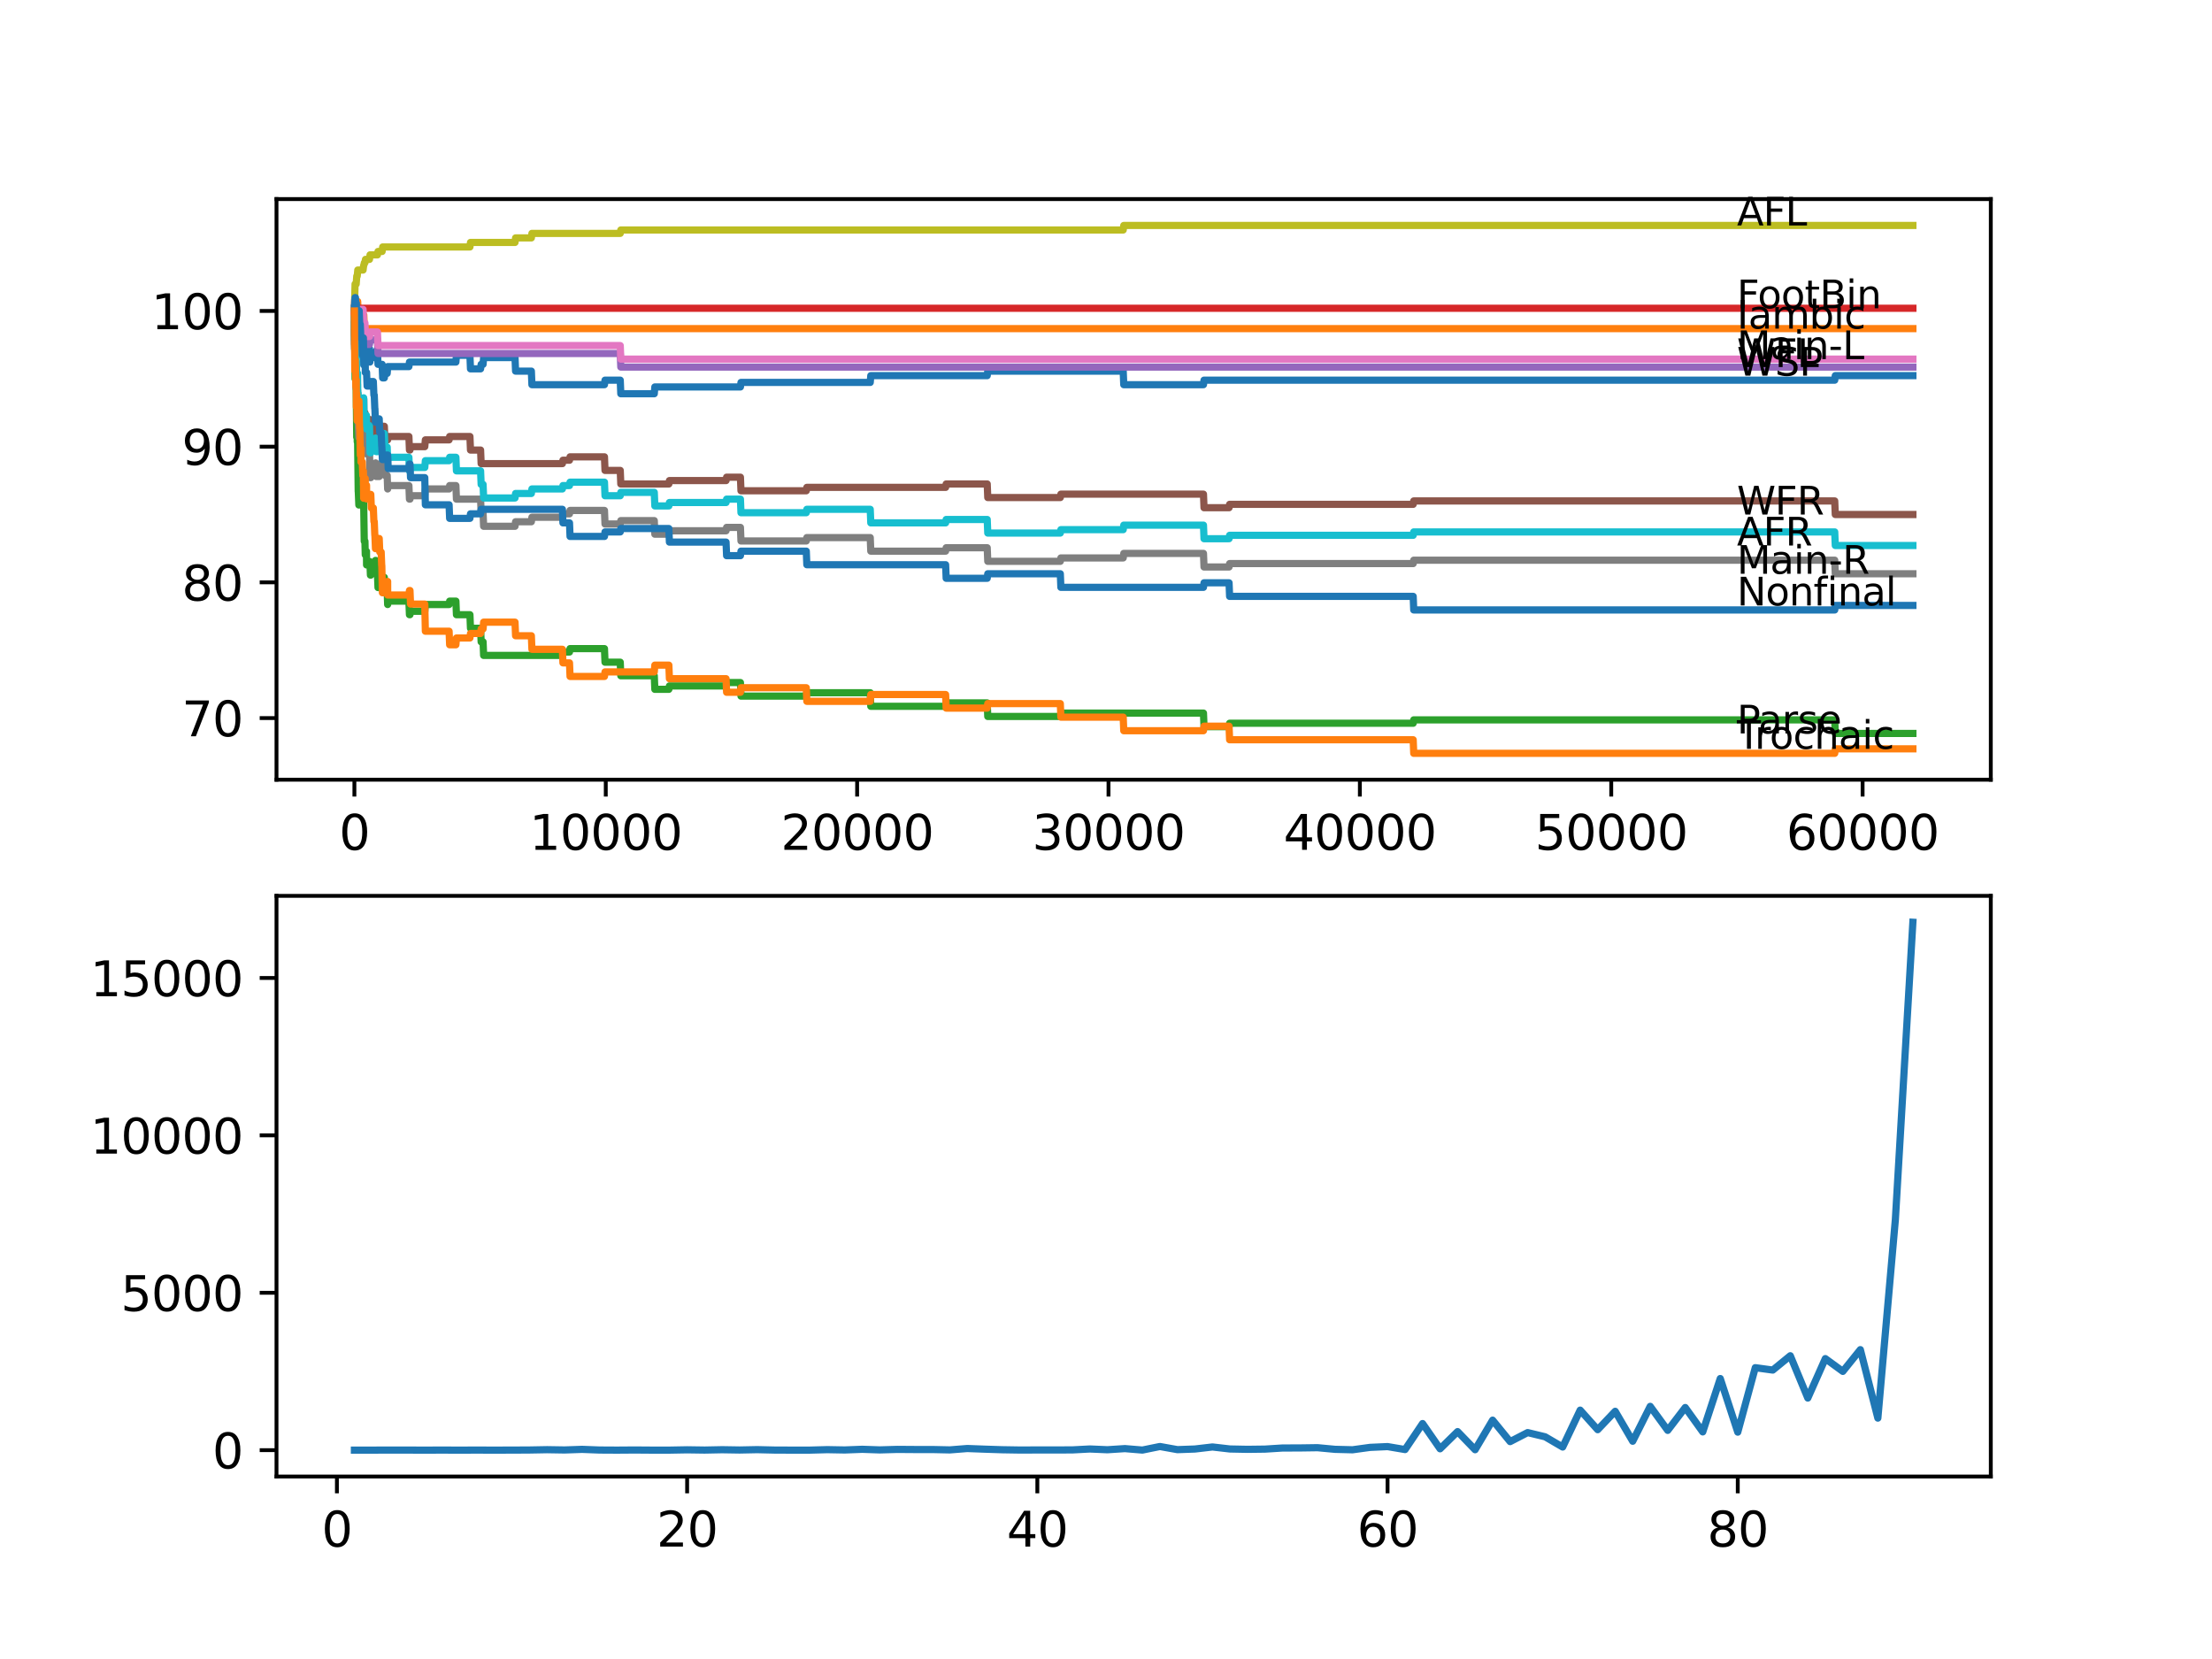 <?xml version="1.0" encoding="utf-8" standalone="no"?>
<!DOCTYPE svg PUBLIC "-//W3C//DTD SVG 1.1//EN"
  "http://www.w3.org/Graphics/SVG/1.1/DTD/svg11.dtd">
<svg xmlns:xlink="http://www.w3.org/1999/xlink" width="460.8pt" height="345.6pt" viewBox="0 0 460.8 345.6" xmlns="http://www.w3.org/2000/svg" version="1.1">
 <defs>
  <style type="text/css">*{stroke-linejoin: round; stroke-linecap: butt}</style>
 </defs>
 <g id="figure_1">
  <g id="patch_1">
   <path d="M 0 345.6 
L 460.8 345.6 
L 460.8 0 
L 0 0 
z
" style="fill: #ffffff"/>
  </g>
  <g id="axes_1">
   <g id="patch_2">
    <path d="M 57.6 162.432 
L 414.72 162.432 
L 414.72 41.472 
L 57.6 41.472 
z
" style="fill: #ffffff"/>
   </g>
   <g id="matplotlib.axis_1">
    <g id="xtick_1">
     <g id="line2d_1">
      <defs>
       <path id="m9d26e13365" d="M 0 0 
L 0 3.5 
" style="stroke: #000000; stroke-width: 0.8"/>
      </defs>
      <g>
       <use xlink:href="#m9d26e13365" x="73.827" y="162.432" style="stroke: #000000; stroke-width: 0.8"/>
      </g>
     </g>
     <g id="text_1">
      <!-- 0 -->
      <g transform="translate(70.646 177.03)scale(0.1 -0.1)">
       <defs>
        <path id="DejaVuSans-30" d="M 2034 4250 
Q 1547 4250 1301 3770 
Q 1056 3291 1056 2328 
Q 1056 1369 1301 889 
Q 1547 409 2034 409 
Q 2525 409 2770 889 
Q 3016 1369 3016 2328 
Q 3016 3291 2770 3770 
Q 2525 4250 2034 4250 
z
M 2034 4750 
Q 2819 4750 3233 4129 
Q 3647 3509 3647 2328 
Q 3647 1150 3233 529 
Q 2819 -91 2034 -91 
Q 1250 -91 836 529 
Q 422 1150 422 2328 
Q 422 3509 836 4129 
Q 1250 4750 2034 4750 
z
" transform="scale(0.016)"/>
       </defs>
       <use xlink:href="#DejaVuSans-30"/>
      </g>
     </g>
    </g>
    <g id="xtick_2">
     <g id="line2d_2">
      <g>
       <use xlink:href="#m9d26e13365" x="126.192" y="162.432" style="stroke: #000000; stroke-width: 0.8"/>
      </g>
     </g>
     <g id="text_2">
      <!-- 10000 -->
      <g transform="translate(110.286 177.03)scale(0.1 -0.1)">
       <defs>
        <path id="DejaVuSans-31" d="M 794 531 
L 1825 531 
L 1825 4091 
L 703 3866 
L 703 4441 
L 1819 4666 
L 2450 4666 
L 2450 531 
L 3481 531 
L 3481 0 
L 794 0 
L 794 531 
z
" transform="scale(0.016)"/>
       </defs>
       <use xlink:href="#DejaVuSans-31"/>
       <use xlink:href="#DejaVuSans-30" x="63.623"/>
       <use xlink:href="#DejaVuSans-30" x="127.246"/>
       <use xlink:href="#DejaVuSans-30" x="190.869"/>
       <use xlink:href="#DejaVuSans-30" x="254.492"/>
      </g>
     </g>
    </g>
    <g id="xtick_3">
     <g id="line2d_3">
      <g>
       <use xlink:href="#m9d26e13365" x="178.556" y="162.432" style="stroke: #000000; stroke-width: 0.8"/>
      </g>
     </g>
     <g id="text_3">
      <!-- 20000 -->
      <g transform="translate(162.65 177.03)scale(0.1 -0.1)">
       <defs>
        <path id="DejaVuSans-32" d="M 1228 531 
L 3431 531 
L 3431 0 
L 469 0 
L 469 531 
Q 828 903 1448 1529 
Q 2069 2156 2228 2338 
Q 2531 2678 2651 2914 
Q 2772 3150 2772 3378 
Q 2772 3750 2511 3984 
Q 2250 4219 1831 4219 
Q 1534 4219 1204 4116 
Q 875 4013 500 3803 
L 500 4441 
Q 881 4594 1212 4672 
Q 1544 4750 1819 4750 
Q 2544 4750 2975 4387 
Q 3406 4025 3406 3419 
Q 3406 3131 3298 2873 
Q 3191 2616 2906 2266 
Q 2828 2175 2409 1742 
Q 1991 1309 1228 531 
z
" transform="scale(0.016)"/>
       </defs>
       <use xlink:href="#DejaVuSans-32"/>
       <use xlink:href="#DejaVuSans-30" x="63.623"/>
       <use xlink:href="#DejaVuSans-30" x="127.246"/>
       <use xlink:href="#DejaVuSans-30" x="190.869"/>
       <use xlink:href="#DejaVuSans-30" x="254.492"/>
      </g>
     </g>
    </g>
    <g id="xtick_4">
     <g id="line2d_4">
      <g>
       <use xlink:href="#m9d26e13365" x="230.921" y="162.432" style="stroke: #000000; stroke-width: 0.8"/>
      </g>
     </g>
     <g id="text_4">
      <!-- 30000 -->
      <g transform="translate(215.015 177.03)scale(0.1 -0.1)">
       <defs>
        <path id="DejaVuSans-33" d="M 2597 2516 
Q 3050 2419 3304 2112 
Q 3559 1806 3559 1356 
Q 3559 666 3084 287 
Q 2609 -91 1734 -91 
Q 1441 -91 1130 -33 
Q 819 25 488 141 
L 488 750 
Q 750 597 1062 519 
Q 1375 441 1716 441 
Q 2309 441 2620 675 
Q 2931 909 2931 1356 
Q 2931 1769 2642 2001 
Q 2353 2234 1838 2234 
L 1294 2234 
L 1294 2753 
L 1863 2753 
Q 2328 2753 2575 2939 
Q 2822 3125 2822 3475 
Q 2822 3834 2567 4026 
Q 2313 4219 1838 4219 
Q 1578 4219 1281 4162 
Q 984 4106 628 3988 
L 628 4550 
Q 988 4650 1302 4700 
Q 1616 4750 1894 4750 
Q 2613 4750 3031 4423 
Q 3450 4097 3450 3541 
Q 3450 3153 3228 2886 
Q 3006 2619 2597 2516 
z
" transform="scale(0.016)"/>
       </defs>
       <use xlink:href="#DejaVuSans-33"/>
       <use xlink:href="#DejaVuSans-30" x="63.623"/>
       <use xlink:href="#DejaVuSans-30" x="127.246"/>
       <use xlink:href="#DejaVuSans-30" x="190.869"/>
       <use xlink:href="#DejaVuSans-30" x="254.492"/>
      </g>
     </g>
    </g>
    <g id="xtick_5">
     <g id="line2d_5">
      <g>
       <use xlink:href="#m9d26e13365" x="283.285" y="162.432" style="stroke: #000000; stroke-width: 0.8"/>
      </g>
     </g>
     <g id="text_5">
      <!-- 40000 -->
      <g transform="translate(267.379 177.03)scale(0.1 -0.1)">
       <defs>
        <path id="DejaVuSans-34" d="M 2419 4116 
L 825 1625 
L 2419 1625 
L 2419 4116 
z
M 2253 4666 
L 3047 4666 
L 3047 1625 
L 3713 1625 
L 3713 1100 
L 3047 1100 
L 3047 0 
L 2419 0 
L 2419 1100 
L 313 1100 
L 313 1709 
L 2253 4666 
z
" transform="scale(0.016)"/>
       </defs>
       <use xlink:href="#DejaVuSans-34"/>
       <use xlink:href="#DejaVuSans-30" x="63.623"/>
       <use xlink:href="#DejaVuSans-30" x="127.246"/>
       <use xlink:href="#DejaVuSans-30" x="190.869"/>
       <use xlink:href="#DejaVuSans-30" x="254.492"/>
      </g>
     </g>
    </g>
    <g id="xtick_6">
     <g id="line2d_6">
      <g>
       <use xlink:href="#m9d26e13365" x="335.65" y="162.432" style="stroke: #000000; stroke-width: 0.8"/>
      </g>
     </g>
     <g id="text_6">
      <!-- 50000 -->
      <g transform="translate(319.744 177.03)scale(0.1 -0.1)">
       <defs>
        <path id="DejaVuSans-35" d="M 691 4666 
L 3169 4666 
L 3169 4134 
L 1269 4134 
L 1269 2991 
Q 1406 3038 1543 3061 
Q 1681 3084 1819 3084 
Q 2600 3084 3056 2656 
Q 3513 2228 3513 1497 
Q 3513 744 3044 326 
Q 2575 -91 1722 -91 
Q 1428 -91 1123 -41 
Q 819 9 494 109 
L 494 744 
Q 775 591 1075 516 
Q 1375 441 1709 441 
Q 2250 441 2565 725 
Q 2881 1009 2881 1497 
Q 2881 1984 2565 2268 
Q 2250 2553 1709 2553 
Q 1456 2553 1204 2497 
Q 953 2441 691 2322 
L 691 4666 
z
" transform="scale(0.016)"/>
       </defs>
       <use xlink:href="#DejaVuSans-35"/>
       <use xlink:href="#DejaVuSans-30" x="63.623"/>
       <use xlink:href="#DejaVuSans-30" x="127.246"/>
       <use xlink:href="#DejaVuSans-30" x="190.869"/>
       <use xlink:href="#DejaVuSans-30" x="254.492"/>
      </g>
     </g>
    </g>
    <g id="xtick_7">
     <g id="line2d_7">
      <g>
       <use xlink:href="#m9d26e13365" x="388.014" y="162.432" style="stroke: #000000; stroke-width: 0.8"/>
      </g>
     </g>
     <g id="text_7">
      <!-- 60000 -->
      <g transform="translate(372.108 177.03)scale(0.1 -0.1)">
       <defs>
        <path id="DejaVuSans-36" d="M 2113 2584 
Q 1688 2584 1439 2293 
Q 1191 2003 1191 1497 
Q 1191 994 1439 701 
Q 1688 409 2113 409 
Q 2538 409 2786 701 
Q 3034 994 3034 1497 
Q 3034 2003 2786 2293 
Q 2538 2584 2113 2584 
z
M 3366 4563 
L 3366 3988 
Q 3128 4100 2886 4159 
Q 2644 4219 2406 4219 
Q 1781 4219 1451 3797 
Q 1122 3375 1075 2522 
Q 1259 2794 1537 2939 
Q 1816 3084 2150 3084 
Q 2853 3084 3261 2657 
Q 3669 2231 3669 1497 
Q 3669 778 3244 343 
Q 2819 -91 2113 -91 
Q 1303 -91 875 529 
Q 447 1150 447 2328 
Q 447 3434 972 4092 
Q 1497 4750 2381 4750 
Q 2619 4750 2861 4703 
Q 3103 4656 3366 4563 
z
" transform="scale(0.016)"/>
       </defs>
       <use xlink:href="#DejaVuSans-36"/>
       <use xlink:href="#DejaVuSans-30" x="63.623"/>
       <use xlink:href="#DejaVuSans-30" x="127.246"/>
       <use xlink:href="#DejaVuSans-30" x="190.869"/>
       <use xlink:href="#DejaVuSans-30" x="254.492"/>
      </g>
     </g>
    </g>
   </g>
   <g id="matplotlib.axis_2">
    <g id="ytick_1">
     <g id="line2d_8">
      <defs>
       <path id="m02f43bfd29" d="M 0 0 
L -3.5 0 
" style="stroke: #000000; stroke-width: 0.8"/>
      </defs>
      <g>
       <use xlink:href="#m02f43bfd29" x="57.6" y="149.584" style="stroke: #000000; stroke-width: 0.8"/>
      </g>
     </g>
     <g id="text_8">
      <!-- 70 -->
      <g transform="translate(37.875 153.383)scale(0.1 -0.1)">
       <defs>
        <path id="DejaVuSans-37" d="M 525 4666 
L 3525 4666 
L 3525 4397 
L 1831 0 
L 1172 0 
L 2766 4134 
L 525 4134 
L 525 4666 
z
" transform="scale(0.016)"/>
       </defs>
       <use xlink:href="#DejaVuSans-37"/>
       <use xlink:href="#DejaVuSans-30" x="63.623"/>
      </g>
     </g>
    </g>
    <g id="ytick_2">
     <g id="line2d_9">
      <g>
       <use xlink:href="#m02f43bfd29" x="57.6" y="121.316" style="stroke: #000000; stroke-width: 0.8"/>
      </g>
     </g>
     <g id="text_9">
      <!-- 80 -->
      <g transform="translate(37.875 125.115)scale(0.1 -0.1)">
       <defs>
        <path id="DejaVuSans-38" d="M 2034 2216 
Q 1584 2216 1326 1975 
Q 1069 1734 1069 1313 
Q 1069 891 1326 650 
Q 1584 409 2034 409 
Q 2484 409 2743 651 
Q 3003 894 3003 1313 
Q 3003 1734 2745 1975 
Q 2488 2216 2034 2216 
z
M 1403 2484 
Q 997 2584 770 2862 
Q 544 3141 544 3541 
Q 544 4100 942 4425 
Q 1341 4750 2034 4750 
Q 2731 4750 3128 4425 
Q 3525 4100 3525 3541 
Q 3525 3141 3298 2862 
Q 3072 2584 2669 2484 
Q 3125 2378 3379 2068 
Q 3634 1759 3634 1313 
Q 3634 634 3220 271 
Q 2806 -91 2034 -91 
Q 1263 -91 848 271 
Q 434 634 434 1313 
Q 434 1759 690 2068 
Q 947 2378 1403 2484 
z
M 1172 3481 
Q 1172 3119 1398 2916 
Q 1625 2713 2034 2713 
Q 2441 2713 2670 2916 
Q 2900 3119 2900 3481 
Q 2900 3844 2670 4047 
Q 2441 4250 2034 4250 
Q 1625 4250 1398 4047 
Q 1172 3844 1172 3481 
z
" transform="scale(0.016)"/>
       </defs>
       <use xlink:href="#DejaVuSans-38"/>
       <use xlink:href="#DejaVuSans-30" x="63.623"/>
      </g>
     </g>
    </g>
    <g id="ytick_3">
     <g id="line2d_10">
      <g>
       <use xlink:href="#m02f43bfd29" x="57.6" y="93.047" style="stroke: #000000; stroke-width: 0.8"/>
      </g>
     </g>
     <g id="text_10">
      <!-- 90 -->
      <g transform="translate(37.875 96.847)scale(0.1 -0.1)">
       <defs>
        <path id="DejaVuSans-39" d="M 703 97 
L 703 672 
Q 941 559 1184 500 
Q 1428 441 1663 441 
Q 2288 441 2617 861 
Q 2947 1281 2994 2138 
Q 2813 1869 2534 1725 
Q 2256 1581 1919 1581 
Q 1219 1581 811 2004 
Q 403 2428 403 3163 
Q 403 3881 828 4315 
Q 1253 4750 1959 4750 
Q 2769 4750 3195 4129 
Q 3622 3509 3622 2328 
Q 3622 1225 3098 567 
Q 2575 -91 1691 -91 
Q 1453 -91 1209 -44 
Q 966 3 703 97 
z
M 1959 2075 
Q 2384 2075 2632 2365 
Q 2881 2656 2881 3163 
Q 2881 3666 2632 3958 
Q 2384 4250 1959 4250 
Q 1534 4250 1286 3958 
Q 1038 3666 1038 3163 
Q 1038 2656 1286 2365 
Q 1534 2075 1959 2075 
z
" transform="scale(0.016)"/>
       </defs>
       <use xlink:href="#DejaVuSans-39"/>
       <use xlink:href="#DejaVuSans-30" x="63.623"/>
      </g>
     </g>
    </g>
    <g id="ytick_4">
     <g id="line2d_11">
      <g>
       <use xlink:href="#m02f43bfd29" x="57.6" y="64.779" style="stroke: #000000; stroke-width: 0.8"/>
      </g>
     </g>
     <g id="text_11">
      <!-- 100 -->
      <g transform="translate(31.512 68.578)scale(0.1 -0.1)">
       <use xlink:href="#DejaVuSans-31"/>
       <use xlink:href="#DejaVuSans-30" x="63.623"/>
       <use xlink:href="#DejaVuSans-30" x="127.246"/>
      </g>
     </g>
    </g>
   </g>
   <g id="line2d_12">
    <path d="M 73.833 64.214 
L 73.88 72.694 
L 73.948 68.925 
L 74.178 68.925 
L 74.199 67.512 
L 74.21 73.165 
L 74.278 71.187 
L 74.299 71.187 
L 74.414 69.773 
L 74.519 74.014 
L 74.529 72.6 
L 74.608 72.6 
L 74.728 69.773 
L 75.158 69.773 
L 75.273 68.36 
L 75.634 68.36 
L 75.749 71.187 
L 75.755 71.187 
L 75.786 69.773 
L 75.791 72.6 
L 75.864 71.187 
L 76.022 71.187 
L 76.137 74.014 
L 76.346 74.014 
L 76.461 72.6 
L 76.969 72.6 
L 77.053 75.427 
L 77.079 74.485 
L 78.273 74.485 
L 78.388 73.071 
L 78.629 73.071 
L 78.745 75.898 
L 79.603 75.898 
L 79.718 78.725 
L 80.064 78.725 
L 80.179 77.783 
L 80.656 77.783 
L 80.771 76.369 
L 85.18 76.369 
L 85.295 75.427 
L 94.972 75.427 
L 95.087 74.014 
L 97.894 74.014 
L 98.009 76.84 
L 100.114 76.84 
L 100.23 75.898 
L 100.633 75.898 
L 100.748 74.485 
L 107.288 74.485 
L 107.404 77.311 
L 110.692 77.311 
L 110.807 80.138 
L 125.92 80.138 
L 126.035 79.196 
L 129.208 79.196 
L 129.323 82.023 
L 136.298 82.023 
L 136.414 80.609 
L 154.244 80.609 
L 154.359 79.667 
L 181.285 79.667 
L 181.4 78.254 
L 205.655 78.254 
L 205.77 77.311 
L 233.984 77.311 
L 234.099 80.138 
L 250.704 80.138 
L 250.819 79.196 
L 382.207 79.196 
L 382.322 78.254 
L 398.487 78.254 
L 398.487 78.254 
" clip-path="url(#p31ee7866e3)" style="fill: none; stroke: #1f77b4; stroke-width: 1.5; stroke-linecap: square"/>
   </g>
   <g id="line2d_13">
    <path d="M 73.833 64.779 
L 73.838 64.779 
L 73.854 64.214 
L 73.869 69.867 
L 73.937 65.627 
L 74.016 65.627 
L 74.131 62.8 
L 74.513 62.8 
L 74.629 65.627 
L 75.786 65.627 
L 75.901 68.454 
L 398.487 68.454 
L 398.487 68.454 
" clip-path="url(#p31ee7866e3)" style="fill: none; stroke: #ff7f0e; stroke-width: 1.5; stroke-linecap: square"/>
   </g>
   <g id="line2d_14">
    <path d="M 73.833 64.779 
L 73.838 64.779 
L 73.974 78.913 
L 74.047 78.913 
L 74.163 78.207 
L 74.178 78.207 
L 74.309 91.069 
L 74.314 91.069 
L 74.414 89.184 
L 74.419 92.011 
L 74.498 92.011 
L 74.623 102.376 
L 74.639 102.376 
L 74.754 105.203 
L 74.781 105.203 
L 74.896 103.554 
L 74.948 103.554 
L 75.063 101.905 
L 75.158 101.905 
L 75.199 104.732 
L 75.268 103.789 
L 75.472 103.789 
L 75.587 102.847 
L 75.634 102.847 
L 75.702 105.674 
L 75.744 104.261 
L 75.755 104.261 
L 75.88 112.741 
L 76.022 112.741 
L 76.09 115.568 
L 76.132 114.861 
L 76.346 114.861 
L 76.362 117.688 
L 76.456 116.981 
L 77.053 116.981 
L 77.168 119.808 
L 77.242 119.808 
L 77.357 118.866 
L 77.771 118.866 
L 77.886 118.159 
L 77.964 118.159 
L 78.079 117.452 
L 78.1 117.452 
L 78.216 116.746 
L 78.273 116.746 
L 78.388 119.573 
L 78.629 119.573 
L 78.745 122.399 
L 78.996 122.399 
L 79.111 121.693 
L 79.404 121.693 
L 79.52 120.986 
L 79.54 120.986 
L 79.656 120.279 
L 80.064 120.279 
L 80.179 123.106 
L 80.656 123.106 
L 80.755 125.933 
L 80.766 125.226 
L 85.18 125.226 
L 85.295 128.053 
L 85.405 128.053 
L 85.52 127.346 
L 88.49 127.346 
L 88.61 125.933 
L 93.553 125.933 
L 93.668 125.226 
L 94.972 125.226 
L 95.087 128.053 
L 97.894 128.053 
L 98.009 130.88 
L 100.114 130.88 
L 100.23 133.707 
L 100.633 133.707 
L 100.748 136.534 
L 117.154 136.534 
L 117.269 135.827 
L 118.636 135.827 
L 118.751 135.12 
L 125.92 135.12 
L 126.035 137.947 
L 129.208 137.947 
L 129.323 140.774 
L 136.298 140.774 
L 136.414 143.601 
L 139.335 143.601 
L 139.451 142.894 
L 151.248 142.894 
L 151.364 142.187 
L 154.244 142.187 
L 154.359 145.014 
L 167.963 145.014 
L 168.078 144.307 
L 181.285 144.307 
L 181.4 147.134 
L 196.989 147.134 
L 197.104 146.427 
L 205.655 146.427 
L 205.77 149.254 
L 220.883 149.254 
L 220.998 148.548 
L 250.704 148.548 
L 250.819 151.374 
L 256.035 151.374 
L 256.15 150.668 
L 294.392 150.668 
L 294.507 149.961 
L 382.207 149.961 
L 382.322 152.788 
L 398.487 152.788 
L 398.487 152.788 
" clip-path="url(#p31ee7866e3)" style="fill: none; stroke: #2ca02c; stroke-width: 1.5; stroke-linecap: square"/>
   </g>
   <g id="line2d_15">
    <path d="M 73.833 64.779 
L 74.231 64.779 
L 74.346 64.214 
L 398.487 64.214 
L 398.487 64.214 
" clip-path="url(#p31ee7866e3)" style="fill: none; stroke: #d62728; stroke-width: 1.5; stroke-linecap: square"/>
   </g>
   <g id="line2d_16">
    <path d="M 73.833 64.214 
L 73.864 64.214 
L 73.869 67.041 
L 73.974 66.098 
L 75.634 66.098 
L 75.749 68.925 
L 76.022 68.925 
L 76.137 71.752 
L 76.969 71.752 
L 77.085 70.81 
L 78.629 70.81 
L 78.745 73.637 
L 129.208 73.637 
L 129.323 76.463 
L 398.487 76.463 
L 398.487 76.463 
" clip-path="url(#p31ee7866e3)" style="fill: none; stroke: #9467bd; stroke-width: 1.5; stroke-linecap: square"/>
   </g>
   <g id="line2d_17">
    <path d="M 73.833 67.606 
L 73.838 67.606 
L 73.964 76.087 
L 74.047 76.087 
L 74.163 75.38 
L 74.199 75.38 
L 74.236 81.033 
L 74.314 80.327 
L 74.414 80.327 
L 74.534 85.98 
L 74.822 85.98 
L 74.938 85.274 
L 75.053 85.274 
L 75.168 84.567 
L 75.702 84.567 
L 75.786 83.154 
L 75.791 85.98 
L 75.802 85.98 
L 76.022 85.98 
L 76.09 88.807 
L 76.132 88.101 
L 76.362 88.101 
L 76.477 87.394 
L 77.053 87.394 
L 77.168 90.221 
L 77.771 90.221 
L 77.886 89.514 
L 77.964 89.514 
L 78.079 88.807 
L 78.1 88.807 
L 78.216 88.101 
L 78.629 88.101 
L 78.745 90.927 
L 78.996 90.927 
L 79.111 90.221 
L 79.404 90.221 
L 79.52 89.514 
L 79.54 89.514 
L 79.656 88.807 
L 80.064 88.807 
L 80.179 91.634 
L 80.755 91.634 
L 80.871 90.927 
L 85.18 90.927 
L 85.295 93.754 
L 85.405 93.754 
L 85.52 93.047 
L 88.49 93.047 
L 88.61 91.634 
L 93.553 91.634 
L 93.668 90.927 
L 97.894 90.927 
L 98.009 93.754 
L 100.114 93.754 
L 100.23 96.581 
L 117.154 96.581 
L 117.269 95.874 
L 118.636 95.874 
L 118.751 95.168 
L 125.92 95.168 
L 126.035 97.994 
L 129.208 97.994 
L 129.323 100.821 
L 139.335 100.821 
L 139.451 100.115 
L 151.248 100.115 
L 151.364 99.408 
L 154.244 99.408 
L 154.359 102.235 
L 167.963 102.235 
L 168.078 101.528 
L 196.989 101.528 
L 197.104 100.821 
L 205.655 100.821 
L 205.77 103.648 
L 220.883 103.648 
L 220.998 102.941 
L 250.704 102.941 
L 250.819 105.768 
L 256.035 105.768 
L 256.15 105.062 
L 294.392 105.062 
L 294.507 104.355 
L 382.207 104.355 
L 382.322 107.182 
L 398.487 107.182 
L 398.487 107.182 
" clip-path="url(#p31ee7866e3)" style="fill: none; stroke: #8c564b; stroke-width: 1.5; stroke-linecap: square"/>
   </g>
   <g id="line2d_18">
    <path d="M 73.833 64.214 
L 73.864 62.565 
L 73.869 65.392 
L 73.937 64.449 
L 75.634 64.449 
L 75.749 67.276 
L 76.022 67.276 
L 76.137 70.103 
L 76.969 70.103 
L 77.085 69.161 
L 78.629 69.161 
L 78.745 71.988 
L 129.208 71.988 
L 129.323 74.814 
L 398.487 74.814 
L 398.487 74.814 
" clip-path="url(#p31ee7866e3)" style="fill: none; stroke: #e377c2; stroke-width: 1.5; stroke-linecap: square"/>
   </g>
   <g id="line2d_19">
    <path d="M 73.833 67.606 
L 73.838 67.606 
L 73.854 67.041 
L 73.875 71.752 
L 73.906 71.752 
L 73.911 71.752 
L 74.032 77.406 
L 74.047 77.406 
L 74.163 76.699 
L 74.178 76.699 
L 74.294 80.374 
L 74.299 80.374 
L 74.314 83.201 
L 74.409 81.316 
L 74.498 81.316 
L 74.618 88.289 
L 74.639 88.289 
L 74.754 91.116 
L 74.781 91.116 
L 74.896 89.467 
L 74.948 89.467 
L 75.063 87.818 
L 75.158 87.818 
L 75.199 90.645 
L 75.268 89.702 
L 75.472 89.702 
L 75.587 88.76 
L 75.702 88.76 
L 75.755 87.347 
L 75.76 90.174 
L 75.807 89.608 
L 75.828 89.608 
L 75.943 92.435 
L 76.09 92.435 
L 76.205 91.728 
L 76.346 91.728 
L 76.362 94.555 
L 76.456 93.848 
L 76.969 93.848 
L 77.09 99.502 
L 77.242 99.502 
L 77.357 98.56 
L 77.771 98.56 
L 77.886 97.853 
L 77.964 97.853 
L 78.079 97.146 
L 78.1 97.146 
L 78.216 96.44 
L 78.273 96.44 
L 78.388 99.267 
L 78.996 99.267 
L 79.111 98.56 
L 79.404 98.56 
L 79.52 97.853 
L 79.54 97.853 
L 79.661 96.204 
L 80.064 96.204 
L 80.179 99.031 
L 80.656 99.031 
L 80.755 101.858 
L 80.766 101.151 
L 85.18 101.151 
L 85.295 103.978 
L 85.405 103.978 
L 85.52 103.271 
L 88.49 103.271 
L 88.61 101.858 
L 93.553 101.858 
L 93.668 101.151 
L 94.972 101.151 
L 95.087 103.978 
L 100.114 103.978 
L 100.23 106.805 
L 100.633 106.805 
L 100.748 109.632 
L 107.288 109.632 
L 107.404 108.689 
L 110.692 108.689 
L 110.807 107.747 
L 117.154 107.747 
L 117.269 107.04 
L 118.636 107.04 
L 118.751 106.334 
L 125.92 106.334 
L 126.035 109.16 
L 129.208 109.16 
L 129.323 108.454 
L 136.298 108.454 
L 136.414 111.281 
L 139.335 111.281 
L 139.451 110.574 
L 151.248 110.574 
L 151.364 109.867 
L 154.244 109.867 
L 154.359 112.694 
L 167.963 112.694 
L 168.078 111.987 
L 181.285 111.987 
L 181.4 114.814 
L 196.989 114.814 
L 197.104 114.107 
L 205.655 114.107 
L 205.77 116.934 
L 220.883 116.934 
L 220.998 116.227 
L 233.984 116.227 
L 234.099 115.285 
L 250.704 115.285 
L 250.819 118.112 
L 256.035 118.112 
L 256.15 117.405 
L 294.392 117.405 
L 294.507 116.699 
L 382.207 116.699 
L 382.322 119.525 
L 398.487 119.525 
L 398.487 119.525 
" clip-path="url(#p31ee7866e3)" style="fill: none; stroke: #7f7f7f; stroke-width: 1.5; stroke-linecap: square"/>
   </g>
   <g id="line2d_20">
    <path d="M 73.833 64.214 
L 73.969 59.173 
L 74.199 59.173 
L 74.32 57.524 
L 74.414 57.524 
L 74.534 56.252 
L 75.634 56.252 
L 75.749 55.309 
L 75.786 55.309 
L 75.901 54.744 
L 76.022 54.744 
L 76.137 54.037 
L 76.969 54.037 
L 77.085 53.095 
L 78.629 53.095 
L 78.745 52.388 
L 79.603 52.388 
L 79.718 51.446 
L 97.894 51.446 
L 98.009 50.504 
L 107.288 50.504 
L 107.404 49.561 
L 110.692 49.561 
L 110.807 48.619 
L 129.208 48.619 
L 129.323 47.912 
L 233.984 47.912 
L 234.099 46.97 
L 398.487 46.97 
L 398.487 46.97 
" clip-path="url(#p31ee7866e3)" style="fill: none; stroke: #bcbd22; stroke-width: 1.5; stroke-linecap: square"/>
   </g>
   <g id="line2d_21">
    <path d="M 73.833 67.606 
L 73.854 66.098 
L 73.875 70.81 
L 73.911 69.867 
L 74.032 75.521 
L 74.047 75.521 
L 74.163 74.814 
L 74.178 74.814 
L 74.199 77.641 
L 74.241 74.72 
L 74.294 77.547 
L 74.299 77.547 
L 74.314 80.374 
L 74.409 78.489 
L 74.414 78.489 
L 74.498 77.783 
L 74.503 80.609 
L 74.508 80.609 
L 74.513 80.609 
L 74.519 80.044 
L 74.524 82.871 
L 74.608 81.929 
L 74.728 87.582 
L 74.781 87.582 
L 74.896 85.933 
L 74.948 85.933 
L 75.063 84.284 
L 75.158 84.284 
L 75.199 87.111 
L 75.268 86.169 
L 75.472 86.169 
L 75.587 85.227 
L 75.634 85.227 
L 75.755 82.871 
L 75.875 87.959 
L 76.022 87.959 
L 76.142 86.546 
L 76.346 86.546 
L 76.362 89.373 
L 76.456 88.666 
L 76.969 88.666 
L 77.09 94.32 
L 77.242 94.32 
L 77.357 93.377 
L 77.771 93.377 
L 77.886 92.671 
L 77.964 92.671 
L 78.079 91.964 
L 78.1 91.964 
L 78.216 91.257 
L 78.273 91.257 
L 78.388 94.084 
L 78.629 94.084 
L 78.745 93.377 
L 78.996 93.377 
L 79.111 92.671 
L 79.404 92.671 
L 79.52 91.964 
L 79.54 91.964 
L 79.661 90.315 
L 80.064 90.315 
L 80.179 93.142 
L 80.656 93.142 
L 80.755 95.969 
L 80.766 95.262 
L 85.18 95.262 
L 85.295 98.089 
L 85.405 98.089 
L 85.52 97.382 
L 88.49 97.382 
L 88.61 95.969 
L 93.553 95.969 
L 93.668 95.262 
L 94.972 95.262 
L 95.087 98.089 
L 100.114 98.089 
L 100.23 100.915 
L 100.633 100.915 
L 100.748 103.742 
L 107.288 103.742 
L 107.404 102.8 
L 110.692 102.8 
L 110.807 101.858 
L 117.154 101.858 
L 117.269 101.151 
L 118.636 101.151 
L 118.751 100.444 
L 125.92 100.444 
L 126.035 103.271 
L 129.208 103.271 
L 129.323 102.564 
L 136.298 102.564 
L 136.414 105.391 
L 139.335 105.391 
L 139.451 104.685 
L 151.248 104.685 
L 151.364 103.978 
L 154.244 103.978 
L 154.359 106.805 
L 167.963 106.805 
L 168.078 106.098 
L 181.285 106.098 
L 181.4 108.925 
L 196.989 108.925 
L 197.104 108.218 
L 205.655 108.218 
L 205.77 111.045 
L 220.883 111.045 
L 220.998 110.338 
L 233.984 110.338 
L 234.099 109.396 
L 250.704 109.396 
L 250.819 112.223 
L 256.035 112.223 
L 256.15 111.516 
L 294.392 111.516 
L 294.507 110.809 
L 382.207 110.809 
L 382.322 113.636 
L 398.487 113.636 
L 398.487 113.636 
" clip-path="url(#p31ee7866e3)" style="fill: none; stroke: #17becf; stroke-width: 1.5; stroke-linecap: square"/>
   </g>
   <g id="line2d_22">
    <path d="M 73.833 64.214 
L 73.838 64.214 
L 73.969 61.999 
L 74.047 61.999 
L 74.163 64.826 
L 74.199 64.826 
L 74.236 63.177 
L 74.241 66.004 
L 74.299 66.004 
L 74.414 66.004 
L 74.534 64.732 
L 74.822 64.732 
L 74.938 67.559 
L 75.053 67.559 
L 75.168 70.386 
L 75.702 70.386 
L 75.786 76.039 
L 75.823 75.474 
L 76.022 75.474 
L 76.09 74.767 
L 76.095 77.594 
L 76.116 77.594 
L 76.362 77.594 
L 76.477 80.421 
L 77.053 80.421 
L 77.168 79.479 
L 77.771 79.479 
L 77.886 82.306 
L 77.964 82.306 
L 78.079 85.132 
L 78.1 85.132 
L 78.216 87.959 
L 78.629 87.959 
L 78.745 87.252 
L 78.996 87.252 
L 79.111 90.079 
L 79.404 90.079 
L 79.52 92.906 
L 79.54 92.906 
L 79.656 95.733 
L 80.064 95.733 
L 80.179 94.791 
L 80.755 94.791 
L 80.871 97.618 
L 85.18 97.618 
L 85.295 96.675 
L 85.405 96.675 
L 85.52 99.502 
L 88.49 99.502 
L 88.61 105.156 
L 93.553 105.156 
L 93.668 107.983 
L 97.894 107.983 
L 98.009 107.04 
L 100.114 107.04 
L 100.23 106.098 
L 117.154 106.098 
L 117.269 108.925 
L 118.636 108.925 
L 118.751 111.752 
L 125.92 111.752 
L 126.035 110.809 
L 129.208 110.809 
L 129.323 110.103 
L 139.335 110.103 
L 139.451 112.93 
L 151.248 112.93 
L 151.364 115.756 
L 154.244 115.756 
L 154.359 114.814 
L 167.963 114.814 
L 168.078 117.641 
L 196.989 117.641 
L 197.104 120.468 
L 205.655 120.468 
L 205.77 119.525 
L 220.883 119.525 
L 220.998 122.352 
L 250.704 122.352 
L 250.819 121.41 
L 256.035 121.41 
L 256.15 124.237 
L 294.392 124.237 
L 294.507 127.064 
L 382.207 127.064 
L 382.322 126.121 
L 398.487 126.121 
L 398.487 126.121 
" clip-path="url(#p31ee7866e3)" style="fill: none; stroke: #1f77b4; stroke-width: 1.5; stroke-linecap: square"/>
   </g>
   <g id="line2d_23">
    <path d="M 73.833 64.779 
L 73.911 77.264 
L 73.958 74.909 
L 74.016 74.909 
L 74.136 80.562 
L 74.178 80.562 
L 74.231 79.149 
L 74.241 84.803 
L 74.278 83.389 
L 74.299 83.389 
L 74.314 81.976 
L 74.393 87.629 
L 74.414 87.629 
L 74.524 83.531 
L 74.534 86.357 
L 74.608 86.357 
L 74.728 83.531 
L 74.781 83.531 
L 74.901 89.184 
L 74.948 89.184 
L 75.069 94.838 
L 75.158 94.838 
L 75.199 93.424 
L 75.205 96.251 
L 75.262 96.251 
L 75.472 96.251 
L 75.587 99.078 
L 75.634 99.078 
L 75.702 98.136 
L 75.707 100.963 
L 75.723 100.963 
L 75.755 103.789 
L 75.833 100.397 
L 76.022 100.397 
L 76.09 99.691 
L 76.095 102.517 
L 76.116 102.517 
L 76.346 102.517 
L 76.362 101.104 
L 76.367 103.931 
L 76.451 103.931 
L 77.053 103.931 
L 77.168 102.989 
L 77.242 102.989 
L 77.357 105.815 
L 77.771 105.815 
L 77.886 108.642 
L 77.964 108.642 
L 78.079 111.469 
L 78.1 111.469 
L 78.216 114.296 
L 78.273 114.296 
L 78.388 112.882 
L 78.629 112.882 
L 78.745 112.176 
L 78.996 112.176 
L 79.111 115.003 
L 79.404 115.003 
L 79.52 117.829 
L 79.54 117.829 
L 79.661 123.483 
L 80.064 123.483 
L 80.179 122.541 
L 80.656 122.541 
L 80.755 121.127 
L 80.761 123.954 
L 85.18 123.954 
L 85.295 123.012 
L 85.405 123.012 
L 85.52 125.839 
L 88.49 125.839 
L 88.61 131.492 
L 93.553 131.492 
L 93.668 134.319 
L 94.972 134.319 
L 95.087 132.906 
L 97.894 132.906 
L 98.009 131.963 
L 100.114 131.963 
L 100.23 131.021 
L 100.633 131.021 
L 100.748 129.608 
L 107.288 129.608 
L 107.404 132.435 
L 110.692 132.435 
L 110.807 135.261 
L 117.154 135.261 
L 117.269 138.088 
L 118.636 138.088 
L 118.751 140.915 
L 125.92 140.915 
L 126.035 139.973 
L 136.298 139.973 
L 136.414 138.559 
L 139.335 138.559 
L 139.451 141.386 
L 151.248 141.386 
L 151.364 144.213 
L 154.244 144.213 
L 154.359 143.271 
L 167.963 143.271 
L 168.078 146.098 
L 181.285 146.098 
L 181.4 144.684 
L 196.989 144.684 
L 197.104 147.511 
L 205.655 147.511 
L 205.77 146.569 
L 220.883 146.569 
L 220.998 149.396 
L 233.984 149.396 
L 234.099 152.222 
L 250.704 152.222 
L 250.819 151.28 
L 256.035 151.28 
L 256.15 154.107 
L 294.392 154.107 
L 294.507 156.934 
L 382.207 156.934 
L 382.322 155.992 
L 398.487 155.992 
L 398.487 155.992 
" clip-path="url(#p31ee7866e3)" style="fill: none; stroke: #ff7f0e; stroke-width: 1.5; stroke-linecap: square"/>
   </g>
   <g id="patch_3">
    <path d="M 57.6 162.432 
L 57.6 41.472 
" style="fill: none; stroke: #000000; stroke-width: 0.8; stroke-linejoin: miter; stroke-linecap: square"/>
   </g>
   <g id="patch_4">
    <path d="M 414.72 162.432 
L 414.72 41.472 
" style="fill: none; stroke: #000000; stroke-width: 0.8; stroke-linejoin: miter; stroke-linecap: square"/>
   </g>
   <g id="patch_5">
    <path d="M 57.6 162.432 
L 414.72 162.432 
" style="fill: none; stroke: #000000; stroke-width: 0.8; stroke-linejoin: miter; stroke-linecap: square"/>
   </g>
   <g id="patch_6">
    <path d="M 57.6 41.472 
L 414.72 41.472 
" style="fill: none; stroke: #000000; stroke-width: 0.8; stroke-linejoin: miter; stroke-linecap: square"/>
   </g>
   <g id="text_12">
    <!-- WSP -->
    <g transform="translate(361.832 78.254)scale(0.08 -0.08)">
     <defs>
      <path id="DejaVuSans-57" d="M 213 4666 
L 850 4666 
L 1831 722 
L 2809 4666 
L 3519 4666 
L 4500 722 
L 5478 4666 
L 6119 4666 
L 4947 0 
L 4153 0 
L 3169 4050 
L 2175 0 
L 1381 0 
L 213 4666 
z
" transform="scale(0.016)"/>
      <path id="DejaVuSans-53" d="M 3425 4513 
L 3425 3897 
Q 3066 4069 2747 4153 
Q 2428 4238 2131 4238 
Q 1616 4238 1336 4038 
Q 1056 3838 1056 3469 
Q 1056 3159 1242 3001 
Q 1428 2844 1947 2747 
L 2328 2669 
Q 3034 2534 3370 2195 
Q 3706 1856 3706 1288 
Q 3706 609 3251 259 
Q 2797 -91 1919 -91 
Q 1588 -91 1214 -16 
Q 841 59 441 206 
L 441 856 
Q 825 641 1194 531 
Q 1563 422 1919 422 
Q 2459 422 2753 634 
Q 3047 847 3047 1241 
Q 3047 1584 2836 1778 
Q 2625 1972 2144 2069 
L 1759 2144 
Q 1053 2284 737 2584 
Q 422 2884 422 3419 
Q 422 4038 858 4394 
Q 1294 4750 2059 4750 
Q 2388 4750 2728 4690 
Q 3069 4631 3425 4513 
z
" transform="scale(0.016)"/>
      <path id="DejaVuSans-50" d="M 1259 4147 
L 1259 2394 
L 2053 2394 
Q 2494 2394 2734 2622 
Q 2975 2850 2975 3272 
Q 2975 3691 2734 3919 
Q 2494 4147 2053 4147 
L 1259 4147 
z
M 628 4666 
L 2053 4666 
Q 2838 4666 3239 4311 
Q 3641 3956 3641 3272 
Q 3641 2581 3239 2228 
Q 2838 1875 2053 1875 
L 1259 1875 
L 1259 0 
L 628 0 
L 628 4666 
z
" transform="scale(0.016)"/>
     </defs>
     <use xlink:href="#DejaVuSans-57"/>
     <use xlink:href="#DejaVuSans-53" x="98.877"/>
     <use xlink:href="#DejaVuSans-50" x="162.354"/>
    </g>
   </g>
   <g id="text_13">
    <!-- Iambic -->
    <g transform="translate(361.832 68.454)scale(0.08 -0.08)">
     <defs>
      <path id="DejaVuSans-49" d="M 628 4666 
L 1259 4666 
L 1259 0 
L 628 0 
L 628 4666 
z
" transform="scale(0.016)"/>
      <path id="DejaVuSans-61" d="M 2194 1759 
Q 1497 1759 1228 1600 
Q 959 1441 959 1056 
Q 959 750 1161 570 
Q 1363 391 1709 391 
Q 2188 391 2477 730 
Q 2766 1069 2766 1631 
L 2766 1759 
L 2194 1759 
z
M 3341 1997 
L 3341 0 
L 2766 0 
L 2766 531 
Q 2569 213 2275 61 
Q 1981 -91 1556 -91 
Q 1019 -91 701 211 
Q 384 513 384 1019 
Q 384 1609 779 1909 
Q 1175 2209 1959 2209 
L 2766 2209 
L 2766 2266 
Q 2766 2663 2505 2880 
Q 2244 3097 1772 3097 
Q 1472 3097 1187 3025 
Q 903 2953 641 2809 
L 641 3341 
Q 956 3463 1253 3523 
Q 1550 3584 1831 3584 
Q 2591 3584 2966 3190 
Q 3341 2797 3341 1997 
z
" transform="scale(0.016)"/>
      <path id="DejaVuSans-6d" d="M 3328 2828 
Q 3544 3216 3844 3400 
Q 4144 3584 4550 3584 
Q 5097 3584 5394 3201 
Q 5691 2819 5691 2113 
L 5691 0 
L 5113 0 
L 5113 2094 
Q 5113 2597 4934 2840 
Q 4756 3084 4391 3084 
Q 3944 3084 3684 2787 
Q 3425 2491 3425 1978 
L 3425 0 
L 2847 0 
L 2847 2094 
Q 2847 2600 2669 2842 
Q 2491 3084 2119 3084 
Q 1678 3084 1418 2786 
Q 1159 2488 1159 1978 
L 1159 0 
L 581 0 
L 581 3500 
L 1159 3500 
L 1159 2956 
Q 1356 3278 1631 3431 
Q 1906 3584 2284 3584 
Q 2666 3584 2933 3390 
Q 3200 3197 3328 2828 
z
" transform="scale(0.016)"/>
      <path id="DejaVuSans-62" d="M 3116 1747 
Q 3116 2381 2855 2742 
Q 2594 3103 2138 3103 
Q 1681 3103 1420 2742 
Q 1159 2381 1159 1747 
Q 1159 1113 1420 752 
Q 1681 391 2138 391 
Q 2594 391 2855 752 
Q 3116 1113 3116 1747 
z
M 1159 2969 
Q 1341 3281 1617 3432 
Q 1894 3584 2278 3584 
Q 2916 3584 3314 3078 
Q 3713 2572 3713 1747 
Q 3713 922 3314 415 
Q 2916 -91 2278 -91 
Q 1894 -91 1617 61 
Q 1341 213 1159 525 
L 1159 0 
L 581 0 
L 581 4863 
L 1159 4863 
L 1159 2969 
z
" transform="scale(0.016)"/>
      <path id="DejaVuSans-69" d="M 603 3500 
L 1178 3500 
L 1178 0 
L 603 0 
L 603 3500 
z
M 603 4863 
L 1178 4863 
L 1178 4134 
L 603 4134 
L 603 4863 
z
" transform="scale(0.016)"/>
      <path id="DejaVuSans-63" d="M 3122 3366 
L 3122 2828 
Q 2878 2963 2633 3030 
Q 2388 3097 2138 3097 
Q 1578 3097 1268 2742 
Q 959 2388 959 1747 
Q 959 1106 1268 751 
Q 1578 397 2138 397 
Q 2388 397 2633 464 
Q 2878 531 3122 666 
L 3122 134 
Q 2881 22 2623 -34 
Q 2366 -91 2075 -91 
Q 1284 -91 818 406 
Q 353 903 353 1747 
Q 353 2603 823 3093 
Q 1294 3584 2113 3584 
Q 2378 3584 2631 3529 
Q 2884 3475 3122 3366 
z
" transform="scale(0.016)"/>
     </defs>
     <use xlink:href="#DejaVuSans-49"/>
     <use xlink:href="#DejaVuSans-61" x="29.492"/>
     <use xlink:href="#DejaVuSans-6d" x="90.771"/>
     <use xlink:href="#DejaVuSans-62" x="188.184"/>
     <use xlink:href="#DejaVuSans-69" x="251.66"/>
     <use xlink:href="#DejaVuSans-63" x="279.443"/>
    </g>
   </g>
   <g id="text_14">
    <!-- Parse -->
    <g transform="translate(361.832 152.788)scale(0.08 -0.08)">
     <defs>
      <path id="DejaVuSans-72" d="M 2631 2963 
Q 2534 3019 2420 3045 
Q 2306 3072 2169 3072 
Q 1681 3072 1420 2755 
Q 1159 2438 1159 1844 
L 1159 0 
L 581 0 
L 581 3500 
L 1159 3500 
L 1159 2956 
Q 1341 3275 1631 3429 
Q 1922 3584 2338 3584 
Q 2397 3584 2469 3576 
Q 2541 3569 2628 3553 
L 2631 2963 
z
" transform="scale(0.016)"/>
      <path id="DejaVuSans-73" d="M 2834 3397 
L 2834 2853 
Q 2591 2978 2328 3040 
Q 2066 3103 1784 3103 
Q 1356 3103 1142 2972 
Q 928 2841 928 2578 
Q 928 2378 1081 2264 
Q 1234 2150 1697 2047 
L 1894 2003 
Q 2506 1872 2764 1633 
Q 3022 1394 3022 966 
Q 3022 478 2636 193 
Q 2250 -91 1575 -91 
Q 1294 -91 989 -36 
Q 684 19 347 128 
L 347 722 
Q 666 556 975 473 
Q 1284 391 1588 391 
Q 1994 391 2212 530 
Q 2431 669 2431 922 
Q 2431 1156 2273 1281 
Q 2116 1406 1581 1522 
L 1381 1569 
Q 847 1681 609 1914 
Q 372 2147 372 2553 
Q 372 3047 722 3315 
Q 1072 3584 1716 3584 
Q 2034 3584 2315 3537 
Q 2597 3491 2834 3397 
z
" transform="scale(0.016)"/>
      <path id="DejaVuSans-65" d="M 3597 1894 
L 3597 1613 
L 953 1613 
Q 991 1019 1311 708 
Q 1631 397 2203 397 
Q 2534 397 2845 478 
Q 3156 559 3463 722 
L 3463 178 
Q 3153 47 2828 -22 
Q 2503 -91 2169 -91 
Q 1331 -91 842 396 
Q 353 884 353 1716 
Q 353 2575 817 3079 
Q 1281 3584 2069 3584 
Q 2775 3584 3186 3129 
Q 3597 2675 3597 1894 
z
M 3022 2063 
Q 3016 2534 2758 2815 
Q 2500 3097 2075 3097 
Q 1594 3097 1305 2825 
Q 1016 2553 972 2059 
L 3022 2063 
z
" transform="scale(0.016)"/>
     </defs>
     <use xlink:href="#DejaVuSans-50"/>
     <use xlink:href="#DejaVuSans-61" x="55.803"/>
     <use xlink:href="#DejaVuSans-72" x="117.082"/>
     <use xlink:href="#DejaVuSans-73" x="158.195"/>
     <use xlink:href="#DejaVuSans-65" x="210.295"/>
    </g>
   </g>
   <g id="text_15">
    <!-- FootBin -->
    <g transform="translate(361.832 64.214)scale(0.08 -0.08)">
     <defs>
      <path id="DejaVuSans-46" d="M 628 4666 
L 3309 4666 
L 3309 4134 
L 1259 4134 
L 1259 2759 
L 3109 2759 
L 3109 2228 
L 1259 2228 
L 1259 0 
L 628 0 
L 628 4666 
z
" transform="scale(0.016)"/>
      <path id="DejaVuSans-6f" d="M 1959 3097 
Q 1497 3097 1228 2736 
Q 959 2375 959 1747 
Q 959 1119 1226 758 
Q 1494 397 1959 397 
Q 2419 397 2687 759 
Q 2956 1122 2956 1747 
Q 2956 2369 2687 2733 
Q 2419 3097 1959 3097 
z
M 1959 3584 
Q 2709 3584 3137 3096 
Q 3566 2609 3566 1747 
Q 3566 888 3137 398 
Q 2709 -91 1959 -91 
Q 1206 -91 779 398 
Q 353 888 353 1747 
Q 353 2609 779 3096 
Q 1206 3584 1959 3584 
z
" transform="scale(0.016)"/>
      <path id="DejaVuSans-74" d="M 1172 4494 
L 1172 3500 
L 2356 3500 
L 2356 3053 
L 1172 3053 
L 1172 1153 
Q 1172 725 1289 603 
Q 1406 481 1766 481 
L 2356 481 
L 2356 0 
L 1766 0 
Q 1100 0 847 248 
Q 594 497 594 1153 
L 594 3053 
L 172 3053 
L 172 3500 
L 594 3500 
L 594 4494 
L 1172 4494 
z
" transform="scale(0.016)"/>
      <path id="DejaVuSans-42" d="M 1259 2228 
L 1259 519 
L 2272 519 
Q 2781 519 3026 730 
Q 3272 941 3272 1375 
Q 3272 1813 3026 2020 
Q 2781 2228 2272 2228 
L 1259 2228 
z
M 1259 4147 
L 1259 2741 
L 2194 2741 
Q 2656 2741 2882 2914 
Q 3109 3088 3109 3444 
Q 3109 3797 2882 3972 
Q 2656 4147 2194 4147 
L 1259 4147 
z
M 628 4666 
L 2241 4666 
Q 2963 4666 3353 4366 
Q 3744 4066 3744 3513 
Q 3744 3084 3544 2831 
Q 3344 2578 2956 2516 
Q 3422 2416 3680 2098 
Q 3938 1781 3938 1306 
Q 3938 681 3513 340 
Q 3088 0 2303 0 
L 628 0 
L 628 4666 
z
" transform="scale(0.016)"/>
      <path id="DejaVuSans-6e" d="M 3513 2113 
L 3513 0 
L 2938 0 
L 2938 2094 
Q 2938 2591 2744 2837 
Q 2550 3084 2163 3084 
Q 1697 3084 1428 2787 
Q 1159 2491 1159 1978 
L 1159 0 
L 581 0 
L 581 3500 
L 1159 3500 
L 1159 2956 
Q 1366 3272 1645 3428 
Q 1925 3584 2291 3584 
Q 2894 3584 3203 3211 
Q 3513 2838 3513 2113 
z
" transform="scale(0.016)"/>
     </defs>
     <use xlink:href="#DejaVuSans-46"/>
     <use xlink:href="#DejaVuSans-6f" x="53.895"/>
     <use xlink:href="#DejaVuSans-6f" x="115.076"/>
     <use xlink:href="#DejaVuSans-74" x="176.258"/>
     <use xlink:href="#DejaVuSans-42" x="215.467"/>
     <use xlink:href="#DejaVuSans-69" x="284.07"/>
     <use xlink:href="#DejaVuSans-6e" x="311.854"/>
    </g>
   </g>
   <g id="text_16">
    <!-- WFL -->
    <g transform="translate(361.832 76.463)scale(0.08 -0.08)">
     <defs>
      <path id="DejaVuSans-4c" d="M 628 4666 
L 1259 4666 
L 1259 531 
L 3531 531 
L 3531 0 
L 628 0 
L 628 4666 
z
" transform="scale(0.016)"/>
     </defs>
     <use xlink:href="#DejaVuSans-57"/>
     <use xlink:href="#DejaVuSans-46" x="98.877"/>
     <use xlink:href="#DejaVuSans-4c" x="156.396"/>
    </g>
   </g>
   <g id="text_17">
    <!-- WFR -->
    <g transform="translate(361.832 107.182)scale(0.08 -0.08)">
     <defs>
      <path id="DejaVuSans-52" d="M 2841 2188 
Q 3044 2119 3236 1894 
Q 3428 1669 3622 1275 
L 4263 0 
L 3584 0 
L 2988 1197 
Q 2756 1666 2539 1819 
Q 2322 1972 1947 1972 
L 1259 1972 
L 1259 0 
L 628 0 
L 628 4666 
L 2053 4666 
Q 2853 4666 3247 4331 
Q 3641 3997 3641 3322 
Q 3641 2881 3436 2590 
Q 3231 2300 2841 2188 
z
M 1259 4147 
L 1259 2491 
L 2053 2491 
Q 2509 2491 2742 2702 
Q 2975 2913 2975 3322 
Q 2975 3731 2742 3939 
Q 2509 4147 2053 4147 
L 1259 4147 
z
" transform="scale(0.016)"/>
     </defs>
     <use xlink:href="#DejaVuSans-57"/>
     <use xlink:href="#DejaVuSans-46" x="98.877"/>
     <use xlink:href="#DejaVuSans-52" x="156.396"/>
    </g>
   </g>
   <g id="text_18">
    <!-- Main-L -->
    <g transform="translate(361.832 74.814)scale(0.08 -0.08)">
     <defs>
      <path id="DejaVuSans-4d" d="M 628 4666 
L 1569 4666 
L 2759 1491 
L 3956 4666 
L 4897 4666 
L 4897 0 
L 4281 0 
L 4281 4097 
L 3078 897 
L 2444 897 
L 1241 4097 
L 1241 0 
L 628 0 
L 628 4666 
z
" transform="scale(0.016)"/>
      <path id="DejaVuSans-2d" d="M 313 2009 
L 1997 2009 
L 1997 1497 
L 313 1497 
L 313 2009 
z
" transform="scale(0.016)"/>
     </defs>
     <use xlink:href="#DejaVuSans-4d"/>
     <use xlink:href="#DejaVuSans-61" x="86.279"/>
     <use xlink:href="#DejaVuSans-69" x="147.559"/>
     <use xlink:href="#DejaVuSans-6e" x="175.342"/>
     <use xlink:href="#DejaVuSans-2d" x="238.721"/>
     <use xlink:href="#DejaVuSans-4c" x="274.805"/>
    </g>
   </g>
   <g id="text_19">
    <!-- Main-R -->
    <g transform="translate(361.832 119.525)scale(0.08 -0.08)">
     <use xlink:href="#DejaVuSans-4d"/>
     <use xlink:href="#DejaVuSans-61" x="86.279"/>
     <use xlink:href="#DejaVuSans-69" x="147.559"/>
     <use xlink:href="#DejaVuSans-6e" x="175.342"/>
     <use xlink:href="#DejaVuSans-2d" x="238.721"/>
     <use xlink:href="#DejaVuSans-52" x="274.805"/>
    </g>
   </g>
   <g id="text_20">
    <!-- AFL -->
    <g transform="translate(361.832 46.97)scale(0.08 -0.08)">
     <defs>
      <path id="DejaVuSans-41" d="M 2188 4044 
L 1331 1722 
L 3047 1722 
L 2188 4044 
z
M 1831 4666 
L 2547 4666 
L 4325 0 
L 3669 0 
L 3244 1197 
L 1141 1197 
L 716 0 
L 50 0 
L 1831 4666 
z
" transform="scale(0.016)"/>
     </defs>
     <use xlink:href="#DejaVuSans-41"/>
     <use xlink:href="#DejaVuSans-46" x="68.408"/>
     <use xlink:href="#DejaVuSans-4c" x="125.928"/>
    </g>
   </g>
   <g id="text_21">
    <!-- AFR -->
    <g transform="translate(361.832 113.636)scale(0.08 -0.08)">
     <use xlink:href="#DejaVuSans-41"/>
     <use xlink:href="#DejaVuSans-46" x="68.408"/>
     <use xlink:href="#DejaVuSans-52" x="125.928"/>
    </g>
   </g>
   <g id="text_22">
    <!-- Nonfinal -->
    <g transform="translate(361.832 126.121)scale(0.08 -0.08)">
     <defs>
      <path id="DejaVuSans-4e" d="M 628 4666 
L 1478 4666 
L 3547 763 
L 3547 4666 
L 4159 4666 
L 4159 0 
L 3309 0 
L 1241 3903 
L 1241 0 
L 628 0 
L 628 4666 
z
" transform="scale(0.016)"/>
      <path id="DejaVuSans-66" d="M 2375 4863 
L 2375 4384 
L 1825 4384 
Q 1516 4384 1395 4259 
Q 1275 4134 1275 3809 
L 1275 3500 
L 2222 3500 
L 2222 3053 
L 1275 3053 
L 1275 0 
L 697 0 
L 697 3053 
L 147 3053 
L 147 3500 
L 697 3500 
L 697 3744 
Q 697 4328 969 4595 
Q 1241 4863 1831 4863 
L 2375 4863 
z
" transform="scale(0.016)"/>
      <path id="DejaVuSans-6c" d="M 603 4863 
L 1178 4863 
L 1178 0 
L 603 0 
L 603 4863 
z
" transform="scale(0.016)"/>
     </defs>
     <use xlink:href="#DejaVuSans-4e"/>
     <use xlink:href="#DejaVuSans-6f" x="74.805"/>
     <use xlink:href="#DejaVuSans-6e" x="135.986"/>
     <use xlink:href="#DejaVuSans-66" x="199.365"/>
     <use xlink:href="#DejaVuSans-69" x="234.57"/>
     <use xlink:href="#DejaVuSans-6e" x="262.354"/>
     <use xlink:href="#DejaVuSans-61" x="325.732"/>
     <use xlink:href="#DejaVuSans-6c" x="387.012"/>
    </g>
   </g>
   <g id="text_23">
    <!-- Trochaic -->
    <g transform="translate(361.832 155.992)scale(0.08 -0.08)">
     <defs>
      <path id="DejaVuSans-54" d="M -19 4666 
L 3928 4666 
L 3928 4134 
L 2272 4134 
L 2272 0 
L 1638 0 
L 1638 4134 
L -19 4134 
L -19 4666 
z
" transform="scale(0.016)"/>
      <path id="DejaVuSans-68" d="M 3513 2113 
L 3513 0 
L 2938 0 
L 2938 2094 
Q 2938 2591 2744 2837 
Q 2550 3084 2163 3084 
Q 1697 3084 1428 2787 
Q 1159 2491 1159 1978 
L 1159 0 
L 581 0 
L 581 4863 
L 1159 4863 
L 1159 2956 
Q 1366 3272 1645 3428 
Q 1925 3584 2291 3584 
Q 2894 3584 3203 3211 
Q 3513 2838 3513 2113 
z
" transform="scale(0.016)"/>
     </defs>
     <use xlink:href="#DejaVuSans-54"/>
     <use xlink:href="#DejaVuSans-72" x="46.334"/>
     <use xlink:href="#DejaVuSans-6f" x="85.197"/>
     <use xlink:href="#DejaVuSans-63" x="146.379"/>
     <use xlink:href="#DejaVuSans-68" x="201.359"/>
     <use xlink:href="#DejaVuSans-61" x="264.738"/>
     <use xlink:href="#DejaVuSans-69" x="326.018"/>
     <use xlink:href="#DejaVuSans-63" x="353.801"/>
    </g>
   </g>
  </g>
  <g id="axes_2">
   <g id="patch_7">
    <path d="M 57.6 307.584 
L 414.72 307.584 
L 414.72 186.624 
L 57.6 186.624 
z
" style="fill: #ffffff"/>
   </g>
   <g id="matplotlib.axis_3">
    <g id="xtick_8">
     <g id="line2d_24">
      <g>
       <use xlink:href="#m9d26e13365" x="70.185" y="307.584" style="stroke: #000000; stroke-width: 0.8"/>
      </g>
     </g>
     <g id="text_24">
      <!-- 0 -->
      <g transform="translate(67.004 322.182)scale(0.1 -0.1)">
       <use xlink:href="#DejaVuSans-30"/>
      </g>
     </g>
    </g>
    <g id="xtick_9">
     <g id="line2d_25">
      <g>
       <use xlink:href="#m9d26e13365" x="143.141" y="307.584" style="stroke: #000000; stroke-width: 0.8"/>
      </g>
     </g>
     <g id="text_25">
      <!-- 20 -->
      <g transform="translate(136.779 322.182)scale(0.1 -0.1)">
       <use xlink:href="#DejaVuSans-32"/>
       <use xlink:href="#DejaVuSans-30" x="63.623"/>
      </g>
     </g>
    </g>
    <g id="xtick_10">
     <g id="line2d_26">
      <g>
       <use xlink:href="#m9d26e13365" x="216.097" y="307.584" style="stroke: #000000; stroke-width: 0.8"/>
      </g>
     </g>
     <g id="text_26">
      <!-- 40 -->
      <g transform="translate(209.735 322.182)scale(0.1 -0.1)">
       <use xlink:href="#DejaVuSans-34"/>
       <use xlink:href="#DejaVuSans-30" x="63.623"/>
      </g>
     </g>
    </g>
    <g id="xtick_11">
     <g id="line2d_27">
      <g>
       <use xlink:href="#m9d26e13365" x="289.053" y="307.584" style="stroke: #000000; stroke-width: 0.8"/>
      </g>
     </g>
     <g id="text_27">
      <!-- 60 -->
      <g transform="translate(282.691 322.182)scale(0.1 -0.1)">
       <use xlink:href="#DejaVuSans-36"/>
       <use xlink:href="#DejaVuSans-30" x="63.623"/>
      </g>
     </g>
    </g>
    <g id="xtick_12">
     <g id="line2d_28">
      <g>
       <use xlink:href="#m9d26e13365" x="362.009" y="307.584" style="stroke: #000000; stroke-width: 0.8"/>
      </g>
     </g>
     <g id="text_28">
      <!-- 80 -->
      <g transform="translate(355.647 322.182)scale(0.1 -0.1)">
       <use xlink:href="#DejaVuSans-38"/>
       <use xlink:href="#DejaVuSans-30" x="63.623"/>
      </g>
     </g>
    </g>
   </g>
   <g id="matplotlib.axis_4">
    <g id="ytick_5">
     <g id="line2d_29">
      <g>
       <use xlink:href="#m02f43bfd29" x="57.6" y="302.092" style="stroke: #000000; stroke-width: 0.8"/>
      </g>
     </g>
     <g id="text_29">
      <!-- 0 -->
      <g transform="translate(44.237 305.892)scale(0.1 -0.1)">
       <use xlink:href="#DejaVuSans-30"/>
      </g>
     </g>
    </g>
    <g id="ytick_6">
     <g id="line2d_30">
      <g>
       <use xlink:href="#m02f43bfd29" x="57.6" y="269.305" style="stroke: #000000; stroke-width: 0.8"/>
      </g>
     </g>
     <g id="text_30">
      <!-- 5000 -->
      <g transform="translate(25.15 273.104)scale(0.1 -0.1)">
       <use xlink:href="#DejaVuSans-35"/>
       <use xlink:href="#DejaVuSans-30" x="63.623"/>
       <use xlink:href="#DejaVuSans-30" x="127.246"/>
       <use xlink:href="#DejaVuSans-30" x="190.869"/>
      </g>
     </g>
    </g>
    <g id="ytick_7">
     <g id="line2d_31">
      <g>
       <use xlink:href="#m02f43bfd29" x="57.6" y="236.517" style="stroke: #000000; stroke-width: 0.8"/>
      </g>
     </g>
     <g id="text_31">
      <!-- 10000 -->
      <g transform="translate(18.788 240.316)scale(0.1 -0.1)">
       <use xlink:href="#DejaVuSans-31"/>
       <use xlink:href="#DejaVuSans-30" x="63.623"/>
       <use xlink:href="#DejaVuSans-30" x="127.246"/>
       <use xlink:href="#DejaVuSans-30" x="190.869"/>
       <use xlink:href="#DejaVuSans-30" x="254.492"/>
      </g>
     </g>
    </g>
    <g id="ytick_8">
     <g id="line2d_32">
      <g>
       <use xlink:href="#m02f43bfd29" x="57.6" y="203.729" style="stroke: #000000; stroke-width: 0.8"/>
      </g>
     </g>
     <g id="text_32">
      <!-- 15000 -->
      <g transform="translate(18.788 207.528)scale(0.1 -0.1)">
       <use xlink:href="#DejaVuSans-31"/>
       <use xlink:href="#DejaVuSans-35" x="63.623"/>
       <use xlink:href="#DejaVuSans-30" x="127.246"/>
       <use xlink:href="#DejaVuSans-30" x="190.869"/>
       <use xlink:href="#DejaVuSans-30" x="254.492"/>
      </g>
     </g>
    </g>
   </g>
   <g id="line2d_33">
    <path d="M 73.833 302.086 
L 77.481 302.086 
L 81.128 302.073 
L 84.776 302.079 
L 88.424 302.086 
L 92.072 302.079 
L 95.72 302.086 
L 99.367 302.079 
L 103.015 302.086 
L 106.663 302.079 
L 110.311 302.06 
L 113.959 301.994 
L 117.606 302.053 
L 121.254 301.928 
L 124.902 302.066 
L 128.55 302.086 
L 132.198 302.06 
L 135.845 302.086 
L 139.493 302.086 
L 143.141 302.02 
L 146.789 302.073 
L 150.437 302.001 
L 154.084 302.06 
L 157.732 301.987 
L 161.38 302.073 
L 165.028 302.086 
L 168.676 302.086 
L 172.323 301.987 
L 175.971 302.053 
L 179.619 301.915 
L 183.267 302.04 
L 186.915 301.935 
L 190.562 301.961 
L 194.21 301.961 
L 197.858 302.04 
L 201.506 301.751 
L 205.154 301.889 
L 208.801 302.007 
L 212.449 302.066 
L 216.097 302.053 
L 219.745 302.053 
L 223.393 302.04 
L 227.04 301.85 
L 230.688 302.007 
L 234.336 301.771 
L 237.984 302.073 
L 241.632 301.332 
L 245.28 301.987 
L 248.927 301.856 
L 252.575 301.43 
L 256.223 301.85 
L 259.871 301.922 
L 263.519 301.876 
L 267.166 301.646 
L 270.814 301.633 
L 274.462 301.581 
L 278.11 301.922 
L 281.758 302.014 
L 285.405 301.515 
L 289.053 301.351 
L 292.701 301.968 
L 296.349 296.551 
L 299.997 301.81 
L 303.644 298.23 
L 307.292 302.001 
L 310.94 295.843 
L 314.588 300.315 
L 318.236 298.433 
L 321.883 299.312 
L 325.531 301.443 
L 329.179 293.758 
L 332.827 297.83 
L 336.475 294 
L 340.122 300.237 
L 343.77 292.971 
L 347.418 297.974 
L 351.066 293.213 
L 354.714 298.289 
L 358.361 287.174 
L 362.009 298.341 
L 365.657 284.912 
L 369.305 285.41 
L 372.953 282.426 
L 376.6 291.24 
L 380.248 283.023 
L 383.896 285.685 
L 387.544 281.154 
L 391.192 295.417 
L 394.839 254.058 
L 398.487 192.122 
" clip-path="url(#p1f6edf6d68)" style="fill: none; stroke: #1f77b4; stroke-width: 1.5; stroke-linecap: square"/>
   </g>
   <g id="patch_8">
    <path d="M 57.6 307.584 
L 57.6 186.624 
" style="fill: none; stroke: #000000; stroke-width: 0.8; stroke-linejoin: miter; stroke-linecap: square"/>
   </g>
   <g id="patch_9">
    <path d="M 414.72 307.584 
L 414.72 186.624 
" style="fill: none; stroke: #000000; stroke-width: 0.8; stroke-linejoin: miter; stroke-linecap: square"/>
   </g>
   <g id="patch_10">
    <path d="M 57.6 307.584 
L 414.72 307.584 
" style="fill: none; stroke: #000000; stroke-width: 0.8; stroke-linejoin: miter; stroke-linecap: square"/>
   </g>
   <g id="patch_11">
    <path d="M 57.6 186.624 
L 414.72 186.624 
" style="fill: none; stroke: #000000; stroke-width: 0.8; stroke-linejoin: miter; stroke-linecap: square"/>
   </g>
  </g>
 </g>
 <defs>
  <clipPath id="p31ee7866e3">
   <rect x="57.6" y="41.472" width="357.12" height="120.96"/>
  </clipPath>
  <clipPath id="p1f6edf6d68">
   <rect x="57.6" y="186.624" width="357.12" height="120.96"/>
  </clipPath>
 </defs>
</svg>
